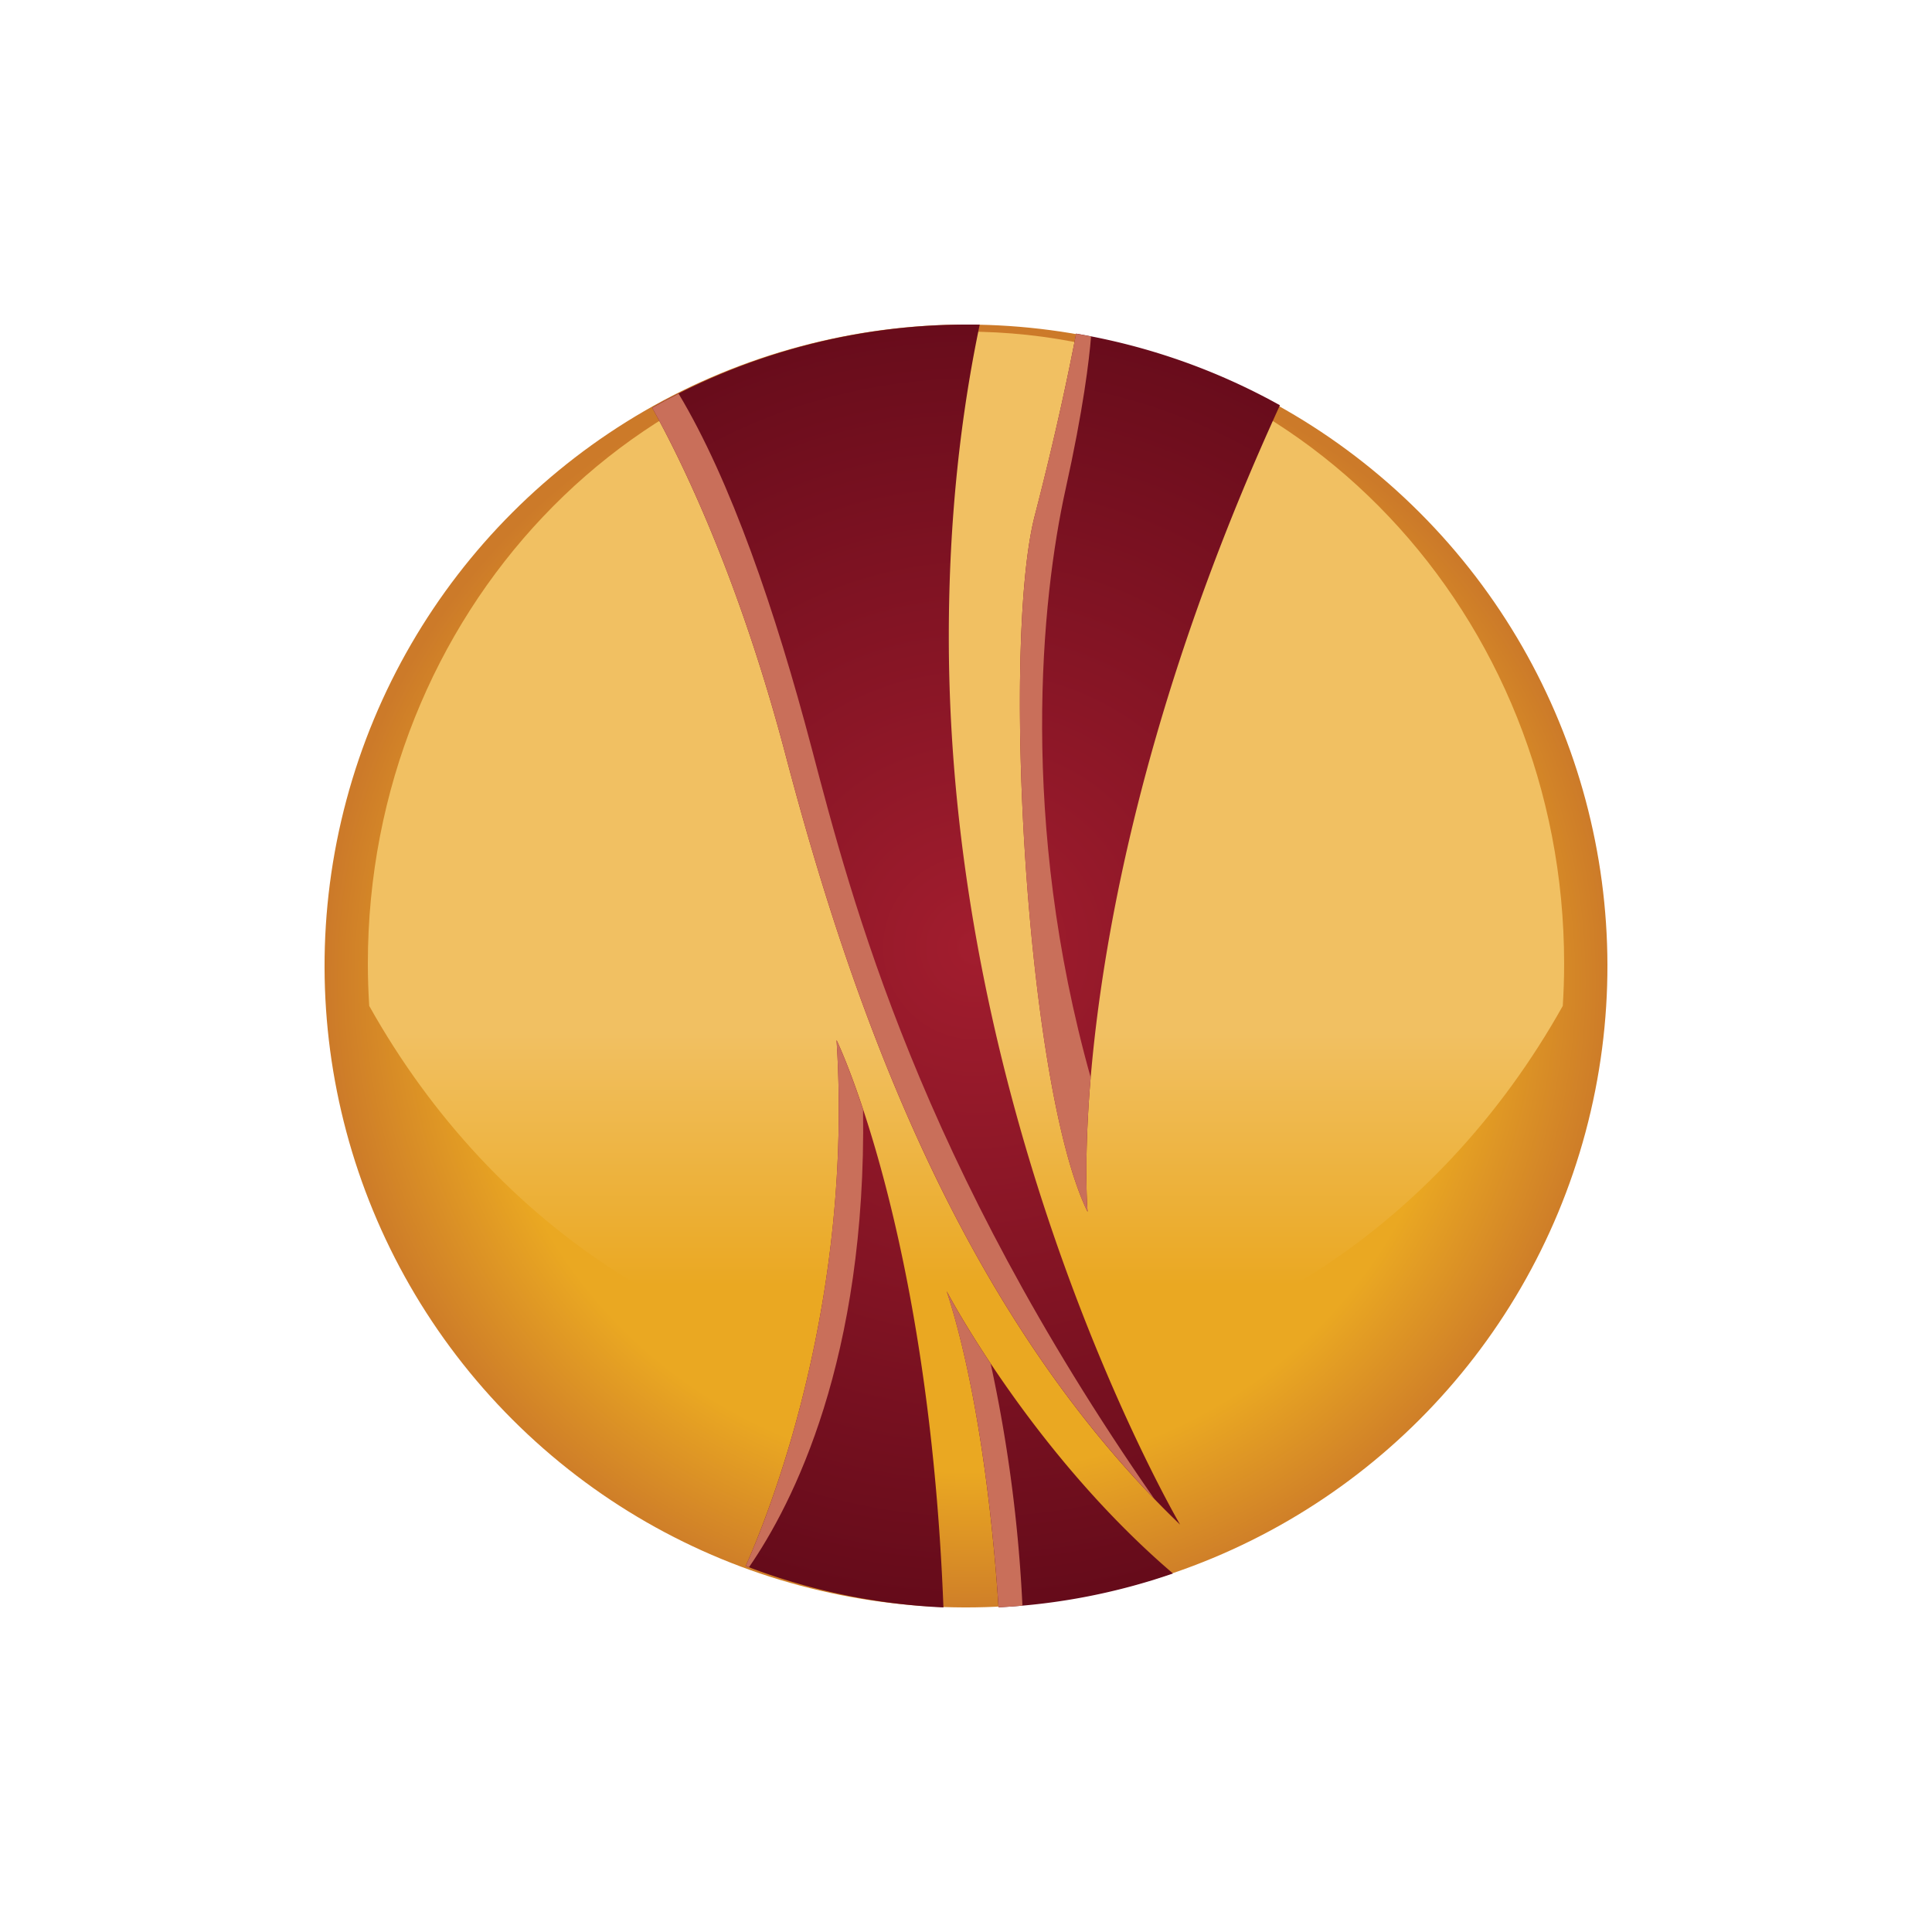 <svg xmlns="http://www.w3.org/2000/svg" xmlns:xlink="http://www.w3.org/1999/xlink" viewBox="0 0 1000 1000"><defs><style>.cls-1{fill:url(#radial-gradient);}.cls-2{fill:url(#linear-gradient);}.cls-3{fill:url(#radial-gradient-2);}.cls-4{fill:url(#radial-gradient-3);}.cls-5{fill:url(#radial-gradient-4);}.cls-6{fill:url(#radial-gradient-5);}.cls-7{fill:#c96f5a;}</style><radialGradient id="radial-gradient" cx="500" cy="-2044" r="332" gradientTransform="matrix(0.71, 0.71, 0.71, -0.71, 1591.77, -1298.88)" gradientUnits="userSpaceOnUse"><stop offset="0.76" stop-color="#eaa822"/><stop offset="1" stop-color="#cc7a29"/></radialGradient><linearGradient id="linear-gradient" x1="500" y1="-2208.95" x2="500" y2="-1874.34" gradientTransform="matrix(1, 0, 0, -1, 0, -1544)" gradientUnits="userSpaceOnUse"><stop offset="0" stop-color="#eaa822"/><stop offset="0.39" stop-color="#f1c062"/></linearGradient><radialGradient id="radial-gradient-2" cx="504.74" cy="-2034.38" r="342.17" gradientTransform="matrix(1, 0, 0, -1, 0, -1544)" gradientUnits="userSpaceOnUse"><stop offset="0" stop-color="#a21d2e"/><stop offset="1" stop-color="#650b1a"/></radialGradient><radialGradient id="radial-gradient-3" cx="504.73" cy="-2034.38" r="342.17" xlink:href="#radial-gradient-2"/><radialGradient id="radial-gradient-4" cx="504.74" cy="-2034.37" r="342.17" xlink:href="#radial-gradient-2"/><radialGradient id="radial-gradient-5" cx="504.74" cy="-2034.37" r="342.17" xlink:href="#radial-gradient-2"/></defs><title>m1khan icons two FINAL 1Artboard 1 copy 14</title><g id="color"><circle class="cls-1" cx="500" cy="500" r="332" transform="translate(-207.11 500) rotate(-45)"/><path class="cls-2" d="M500,171.65c-171,0-309.6,146.43-309.6,327.06,0,7.37.26,14.69.71,21.94C255.41,635.6,369.7,712.08,500,712.08S744.58,635.6,808.89,520.65c.45-7.25.7-14.57.7-21.94C809.59,318.08,671,171.65,500,171.65Z"/><path class="cls-3" d="M501.15,168a330.66,330.66,0,0,0-163.62,43c14.91,26.73,44.69,87.08,69.19,180.21,34.21,130,90.07,288.47,204.1,397.93,0,0-119.72-204.1-119.72-459.5,0-61.87,6.36-115.63,16-161.6C505.12,168,503.14,168,501.15,168Z"/><path class="cls-4" d="M557,172.69c-3.34,17.58-10.16,50.73-21.42,94.28-17.1,66.13-4.56,295.31,27.37,360.3,0,0-14.9-167.82,99.54-417.51A329.93,329.93,0,0,0,557,172.69Z"/><path class="cls-5" d="M488.32,832C480.77,636.26,433,538.33,433,538.33c8.59,133.66-33.16,240.88-47,272.25A325.8,325.8,0,0,0,488.32,832Z"/><path class="cls-6" d="M516.84,831.94a325.84,325.84,0,0,0,90.28-17.51C533.48,751.42,490,668.31,490,668.31,508.82,725.85,515.2,806,516.84,831.94Z"/><path class="cls-7" d="M420.23,387.7c-18.87-71.7-42.12-139.18-69-183.95-4.62,2.34-9.19,4.75-13.68,7.29,14.91,26.73,44.69,87.08,69.19,180.21C439.56,516,492.39,667.05,597.43,775.77,476.07,601.38,441,466.7,420.23,387.7Z"/><path class="cls-7" d="M551.53,253.28c9.22-41.51,12.22-66.93,13.2-79.1-2.58-.5-5.15-1-7.75-1.49-3.34,17.58-10.16,50.73-21.42,94.28-17.1,66.13-4.56,295.31,27.37,360.3,0,0-2.19-24.84,1.6-69.57C527.38,425.21,539,309.87,551.53,253.28Z"/><path class="cls-7" d="M446.72,574.24C438.8,550.33,433,538.33,433,538.33c8.59,133.66-33.16,240.88-47,272.25.56.21,1.13.4,1.68.61C410.36,778.33,448.58,703.53,446.72,574.24Z"/><path class="cls-7" d="M516.84,831.94c4.15-.21,8.26-.5,12.37-.86a760.11,760.11,0,0,0-16.44-125.27c-14.84-22.3-22.81-37.5-22.81-37.5C508.82,725.85,515.2,806,516.84,831.94Z"/></g></svg>